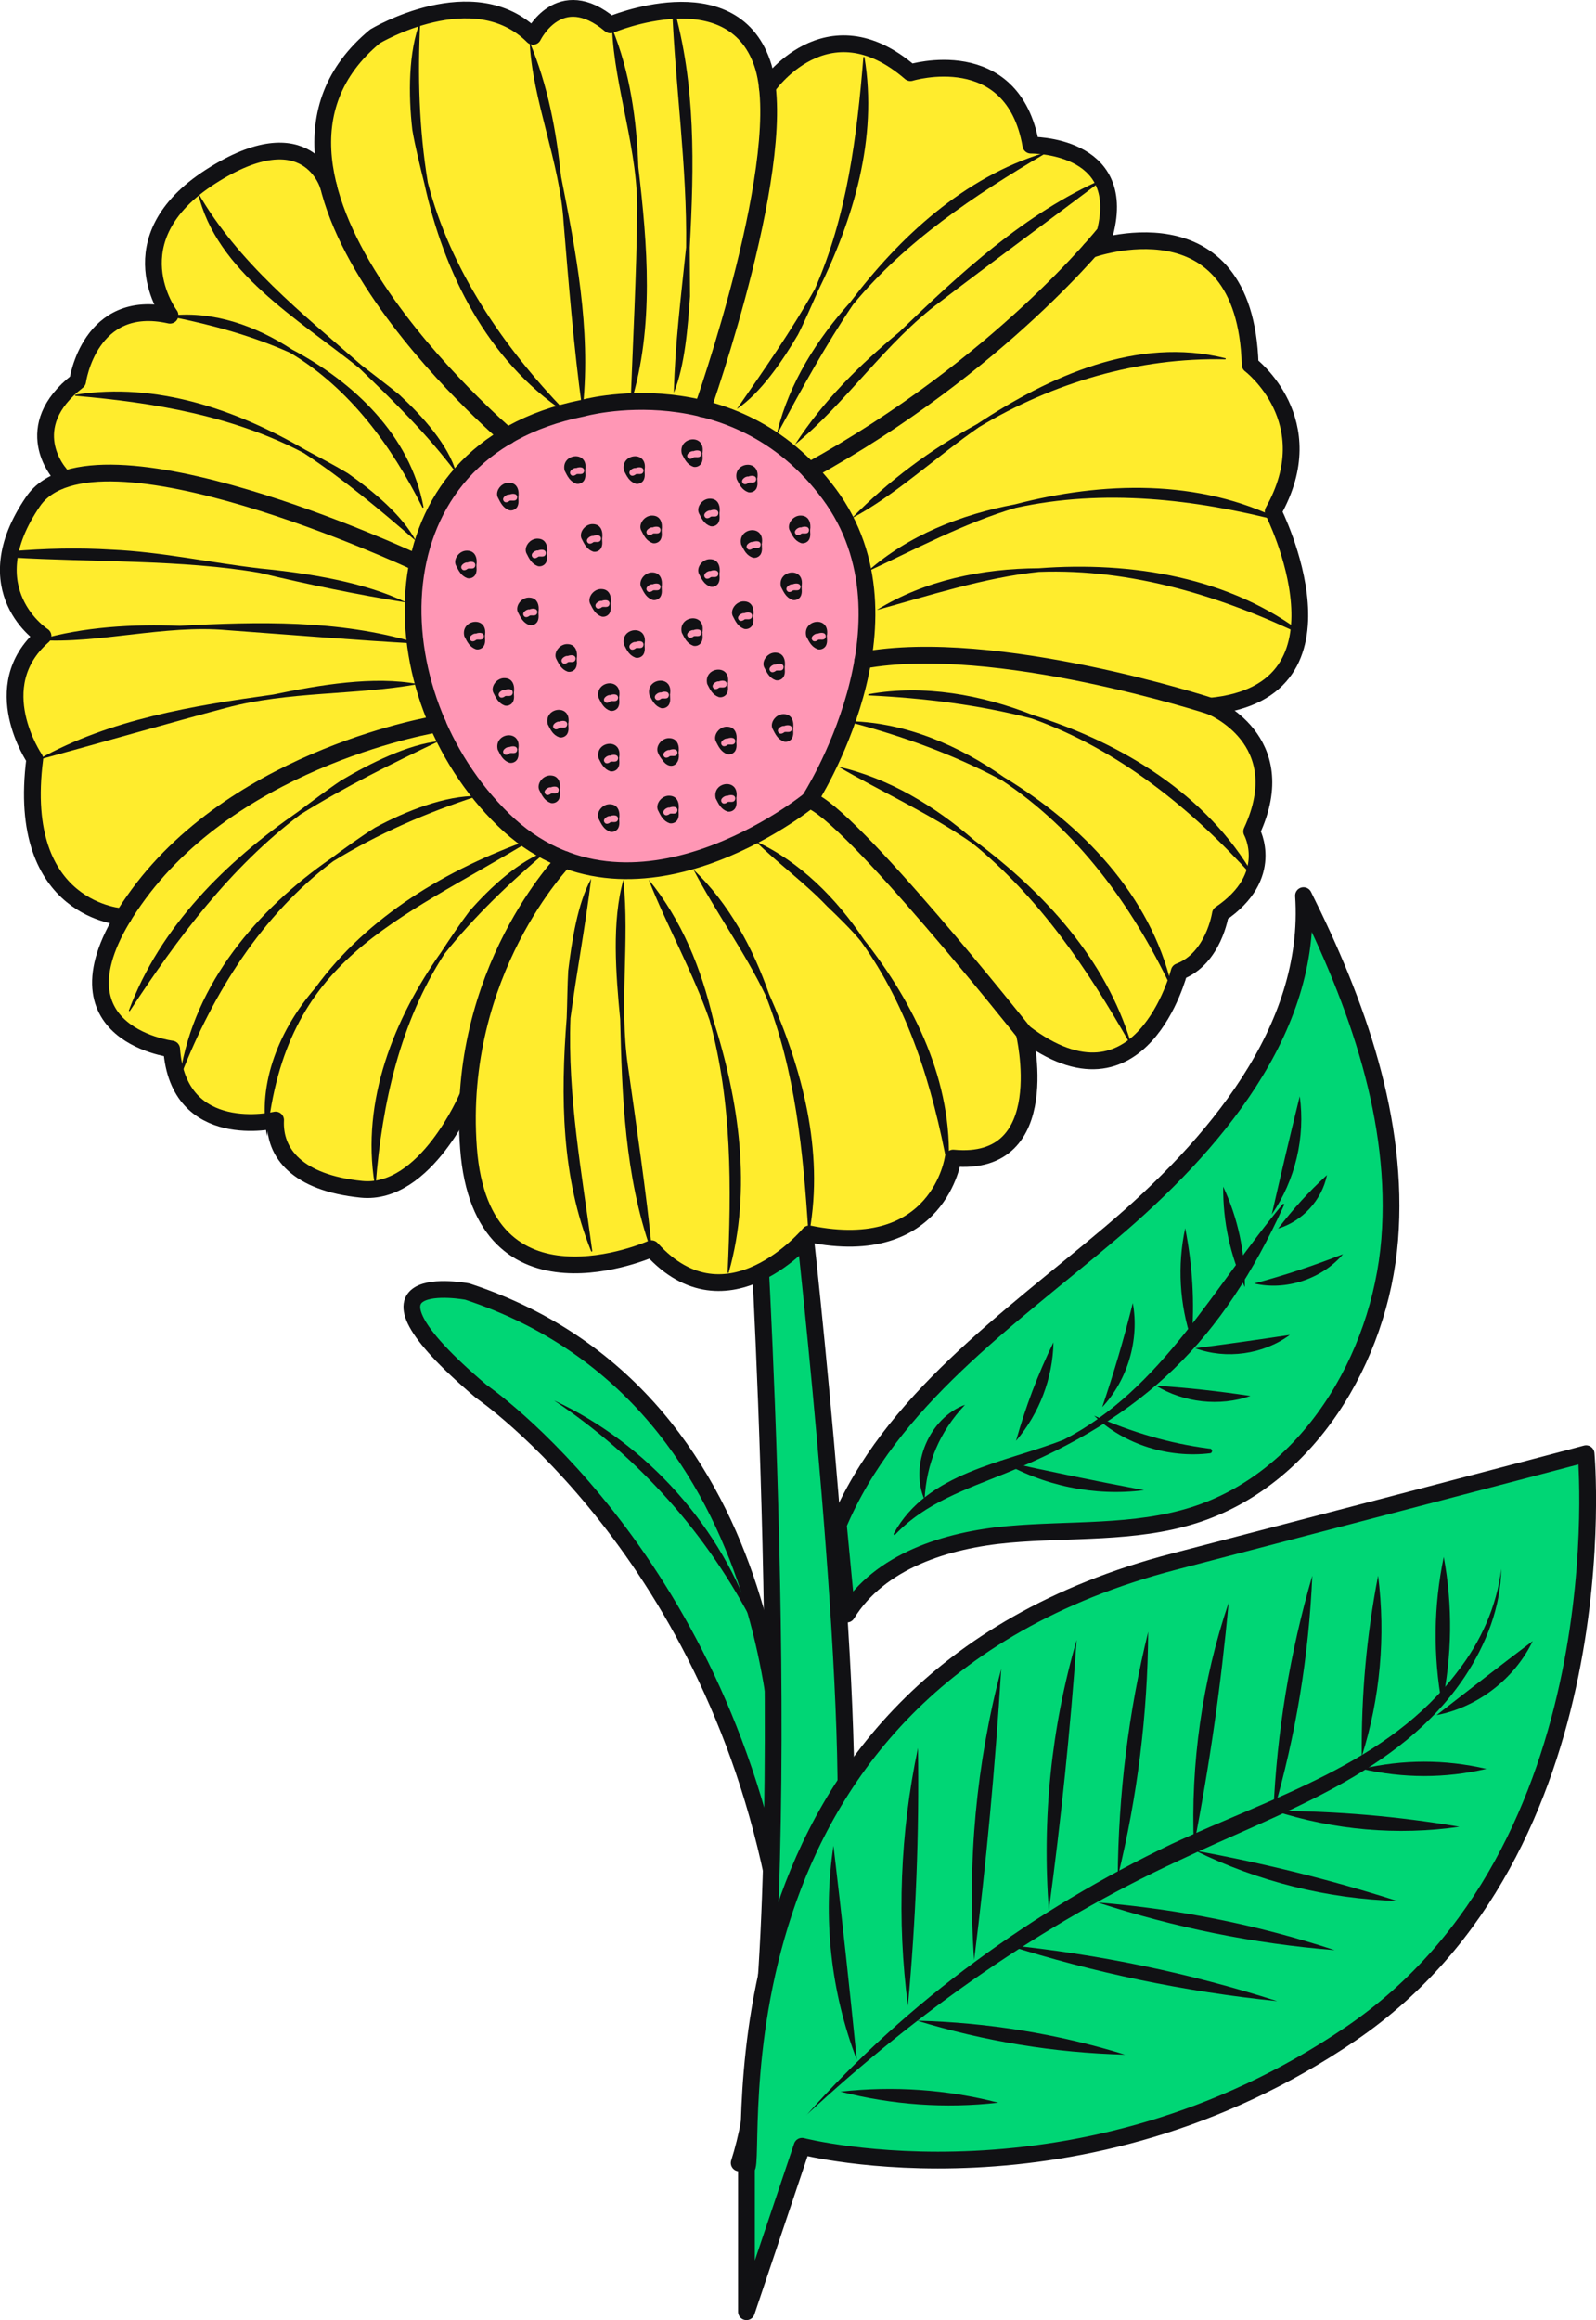 <?xml version="1.0" encoding="UTF-8"?>
<svg id="_왼쪽_위" data-name="왼쪽_위" xmlns="http://www.w3.org/2000/svg" version="1.1" viewBox="0 0 114.26 166.05">
  <defs>
    <style>
      .cls-1 {
        fill: #ff97b5;
      }

      .cls-1, .cls-2, .cls-3 {
        stroke: #111114;
        stroke-linecap: round;
        stroke-linejoin: round;
        stroke-width: 1.2px;
      }

      .cls-4 {
        fill: #ffec2d;
      }

      .cls-4, .cls-5 {
        stroke-width: 0px;
      }

      .cls-2 {
        fill: #00d675;
      }

      .cls-3 {
        fill: none;
      }

      .cls-5 {
        fill: #111114;
      }
    </style>
  </defs>
  <g>
    <path class="cls-2" d="M55.97,129.11s1.22-28.86-22.51-36.67c0,0-9.57-1.83.99,7.14,0,0,16.92,11.56,21.32,37.09"/>
    <path class="cls-5" d="M39.66,100.23c6.69,3.1,12.05,9.13,14.35,16.13-3.32-6.51-8.27-12.08-14.35-16.13h0Z"/>
  </g>
  <path class="cls-2" d="M60.52,131.51c.51-13.9-3.22-46.27-3.22-46.27v-.16l-3.02,2.64s3.16,53.08-1.36,67.08"/>
  <g>
    <path class="cls-2" d="M53.44,155.15c.89-.17-3.88-34.39,30.59-43.38,27.37-7.14,29.52-7.73,29.52-7.73,0,0,2.57,28.28-16.82,41.5-19.4,13.22-39.31,8.07-39.31,8.07l-3.98,11.84v-10.3Z"/>
    <g>
      <path class="cls-5" d="M57.74,151.38c7.25-8.18,16.29-14.69,26.13-19.4,7.31-3.41,15.49-5.73,20.49-12.36,1.64-2.11,2.79-4.63,3.12-7.34-.04,2.74-1.09,5.41-2.6,7.7-4.69,7.04-13.27,9.73-20.46,13.17-9.82,4.55-18.77,10.86-26.69,18.23h0Z"/>
      <path class="cls-5" d="M61.34,147.42c-1.86-4.84-2.45-10.19-1.67-15.32.61,5.16,1.15,10.15,1.67,15.32h0Z"/>
      <path class="cls-5" d="M65,143.55c-.8-6.14-.56-12.39.72-18.45.09,6.19-.15,12.28-.72,18.45h0Z"/>
      <path class="cls-5" d="M69.74,140.28c-.5-6.99.15-14.06,1.94-20.83-.43,7-1.07,13.87-1.94,20.83h0Z"/>
      <path class="cls-5" d="M75.09,136.71c-.5-6.5.17-13.08,1.99-19.34-.46,6.51-1.12,12.87-1.99,19.34h0Z"/>
      <path class="cls-5" d="M80.02,134.34c.05-5.93.77-11.79,2.18-17.55-.04,5.93-.77,11.79-2.18,17.55h0Z"/>
      <path class="cls-5" d="M85.47,132.1c-.24-5.89.6-11.81,2.49-17.4-.54,5.88-1.36,11.61-2.49,17.4h0Z"/>
      <path class="cls-5" d="M91.16,129.73c.25-5.76,1.18-11.42,2.79-16.96-.25,5.76-1.18,11.42-2.79,16.96h0Z"/>
      <path class="cls-5" d="M97.49,125.71c-.04-4.38.34-8.63,1.17-12.94.55,4.34.15,8.76-1.17,12.94h0Z"/>
      <path class="cls-5" d="M103.23,121.99c-.64-3.52-.6-7.05.13-10.56.65,3.52.6,7.05-.13,10.56h0Z"/>
      <path class="cls-5" d="M60.17,149.7c3.81-.42,7.59-.16,11.3.79-3.81.43-7.58.16-11.3-.79h0Z"/>
      <path class="cls-5" d="M65.66,144.62c5.07.13,10.04.94,14.88,2.43-5.07-.13-10.04-.95-14.88-2.43h0Z"/>
      <path class="cls-5" d="M72.04,139.19c6.6.67,13.07,2.01,19.39,4.03-6.6-.67-13.07-2.02-19.39-4.03h0Z"/>
      <path class="cls-5" d="M78.59,136.16c5.78.47,11.44,1.6,16.96,3.41-5.78-.46-11.44-1.61-16.96-3.41h0Z"/>
      <path class="cls-5" d="M85.57,132.45c4.93.91,9.67,2.08,14.45,3.6-5.01-.15-9.96-1.39-14.45-3.6h0Z"/>
      <path class="cls-5" d="M91.24,129.6c4.49.02,8.81.39,13.24,1.14-4.43.64-8.98.24-13.24-1.14h0Z"/>
      <path class="cls-5" d="M97.49,126.6c2.97-.68,5.95-.69,8.92,0-2.97.69-5.95.68-8.92,0h0Z"/>
      <path class="cls-5" d="M102.85,122.75c2.37-1.85,4.49-3.49,6.88-5.3-1.29,2.7-3.95,4.74-6.88,5.3h0Z"/>
    </g>
  </g>
  <g>
    <path class="cls-4" d="M91.15,36.61c3.66-6.49-1.65-10.51-1.65-10.51-.35-12.13-11.16-8.32-11.41-8.23h0c.67-.76,1.03-1.21,1.03-1.21,1.65-6.38-5.31-6.26-5.31-6.26-1.3-7.44-8.62-5.19-8.62-5.19-6.02-5.19-10.25,1.05-10.25,1.05h0c-.08-.65-.19-1.24-.37-1.75-2.24-6.37-10.86-2.72-10.86-2.72-3.66-3.07-5.54.82-5.54.82-4.24-4.24-11.31,0-11.31,0-3.67,3.03-4.28,6.81-3.35,10.62h-.01c-.24-.68-1.98-4.7-8.4-.58-7,4.49-2.91,9.92-2.91,9.92-5.78-1.3-6.61,4.72-6.61,4.72-4.14,3.22-1.45,6.43-1.31,6.59l.1.55c-.83.33-1.51.8-1.98,1.48-4.37,6.37.71,9.63.71,9.63-4.13,3.61-.59,8.79-.59,8.79-1.42,10.98,6.34,11.31,6.34,11.31h0c-5.14,8.42,3.45,9.47,3.45,9.47.47,6.73,7.44,5.08,7.44,5.08-.12,2.36,1.53,4.49,6.14,4.96,3.91.4,6.64-4.62,7.39-6.16h.25c-.04,1.03-.05,2.09.04,3.21.94,12.63,13.1,7.2,13.1,7.2,5.43,6.02,11.3-1.06,11.3-1.06,9.3,1.89,10.3-5.43,10.3-5.43,7.03.67,5.31-7.94,5.1-8.88l.04-.05c8.34,6.28,11.04-4.41,11.04-4.41,2.48-.94,2.95-4.13,2.95-4.13,4.01-2.72,2.24-5.9,2.24-5.9,2.81-6.06-2-8.54-2.82-8.92v-.07c10.8-1.14,4.36-13.91,4.36-13.91ZM55,6.91h-.01c0-.09,0-.18-.02-.26l.03.26Z"/>
    <g>
      <path class="cls-1" d="M41.69,29.22s10.84-3.06,17.67,6.13-1.41,21.91-1.41,21.91c0,0-12.72,10.37-21.91,1.41-9.19-8.95-9.66-26.39,5.65-29.45Z"/>
      <path class="cls-3" d="M36.33,31.21S14.6,12.73,26.85,2.6c0,0,7.07-4.24,11.31,0,0,0,1.88-3.89,5.54-.82,0,0,8.62-3.66,10.86,2.72s-4.27,24.76-4.27,24.76"/>
      <path class="cls-3" d="M54.93,6.25S59.16,0,65.18,5.2c0,0,7.32-2.24,8.62,5.19,0,0,6.97-.12,5.31,6.26,0,0-7.49,9.5-21.16,17.03"/>
      <path class="cls-3" d="M78.07,17.87s11.07-4.05,11.43,8.23c0,0,5.31,4.01,1.65,10.51,0,0,6.49,12.87-4.49,13.93,0,0-15.42-5.03-24.89-3.28"/>
      <path class="cls-3" d="M86.66,50.54s6.02,2.36,2.95,8.97c0,0,1.77,3.19-2.24,5.9,0,0-.47,3.19-2.95,4.13,0,0-2.72,10.74-11.1,4.37,0,0-12.57-15.83-15.38-16.65"/>
      <path class="cls-3" d="M73.32,73.91s2.36,9.68-5.08,8.97c0,0-1.01,7.32-10.3,5.43,0,0-5.87,7.08-11.3,1.06,0,0-12.16,5.43-13.1-7.2-.94-12.63,6.89-20.65,6.89-20.65"/>
      <path class="cls-3" d="M33.46,78.51s-2.99,7.08-7.59,6.61-6.26-2.6-6.14-4.96c0,0-6.97,1.65-7.44-5.08,0,0-9.68-1.18-2.36-11.1,7.32-9.92,21.41-12.17,21.41-12.17"/>
      <path class="cls-3" d="M8.83,65.62s-7.75-.33-6.34-11.31c0,0-3.54-5.18.59-8.79,0,0-5.08-3.25-.71-9.63,4.37-6.37,27.2,4.25,27.2,4.25"/>
      <path class="cls-3" d="M4.26,33.88s-2.95-3.3,1.3-6.6c0,0,.83-6.02,6.61-4.72,0,0-4.09-5.43,2.91-9.92,7-4.49,8.44.7,8.44.7"/>
    </g>
    <g>
      <path class="cls-5" d="M39.16,39.58c-.01.16.05.37-.04.61-.08.24-.36.39-.61.33-.46-.17-.62-.53-.83-.94-.19-.45.27-1.06.83-1.03.61.02.72.6.65,1.03h0ZM39.08,39.58c-.02-.31-.41-.25-.57-.18-.17-.05-.65.26-.34.52.12.07.27,0,.34-.06.1-.11.53.12.57-.27h0Z"/>
      <path class="cls-5" d="M43.11,38.54c-.01.16.05.37-.04.61-.08.24-.36.39-.61.33-.46-.17-.62-.53-.83-.94-.19-.45.27-1.06.83-1.03.61.02.72.6.65,1.03h0ZM43.03,38.54c-.02-.31-.41-.25-.57-.18-.17-.05-.65.26-.34.52.12.07.27,0,.34-.06.1-.11.53.12.57-.27h0Z"/>
      <path class="cls-5" d="M43.72,43.19c-.01.16.05.37-.04.61-.08.24-.36.39-.61.33-.46-.17-.62-.53-.83-.94-.19-.45.27-1.06.83-1.03.61.02.72.6.65,1.03h0ZM43.64,43.19c-.02-.31-.41-.25-.57-.18-.17-.05-.65.26-.34.52.12.07.27,0,.34-.06.1-.11.53.12.57-.27h0Z"/>
      <path class="cls-5" d="M38.55,43.8c-.01.16.05.37-.04.61-.08.24-.36.39-.61.33-.46-.17-.62-.53-.83-.94-.19-.45.27-1.06.83-1.03.61.02.72.6.65,1.03h0ZM38.47,43.8c-.02-.31-.41-.25-.57-.18-.17-.05-.65.26-.34.52.12.07.27,0,.34-.06.1-.11.53.12.57-.27h0Z"/>
      <path class="cls-5" d="M34.11,40.44c-.01.16.05.37-.04.61-.08.24-.36.39-.61.33-.46-.17-.62-.53-.83-.94-.19-.45.27-1.06.83-1.03.61.02.72.6.65,1.03h0ZM34.03,40.44c-.02-.31-.41-.25-.57-.18-.17-.05-.65.26-.34.52.12.07.27,0,.34-.06.1-.11.53.12.57-.27h0Z"/>
      <path class="cls-5" d="M41.9,33.68c-.01.16.05.37-.04.61-.08.24-.36.39-.61.33-.46-.17-.62-.53-.83-.94-.29-1.24,1.77-1.49,1.47,0h0ZM41.82,33.68c-.02-.31-.41-.25-.57-.18-.17-.05-.65.26-.34.52.12.07.27,0,.34-.06.1-.11.53.12.57-.27h0Z"/>
      <path class="cls-5" d="M37.11,35.58c-.01.16.05.37-.04.61-.08.24-.36.39-.61.33-.46-.17-.62-.53-.83-.94-.19-.45.27-1.06.83-1.03.61.02.72.6.65,1.03h0ZM37.03,35.58c-.02-.31-.41-.25-.57-.18-.17-.05-.65.26-.34.52.12.07.27,0,.34-.06.1-.11.53.12.57-.27h0Z"/>
      <path class="cls-5" d="M34.72,45.53c-.01.16.05.37-.04.61-.08.24-.36.39-.61.33-.46-.17-.62-.53-.83-.94-.29-1.24,1.77-1.49,1.47,0h0ZM34.64,45.53c-.02-.31-.41-.25-.57-.18-.17-.05-.65.26-.34.52.12.07.27,0,.34-.06.1-.11.53.12.57-.27h0Z"/>
      <path class="cls-5" d="M36.79,49.56c-.01.16.05.37-.04.61-.08.24-.36.39-.61.33-.46-.17-.62-.53-.83-.94-.19-.45.27-1.06.83-1.03.61.02.72.6.65,1.03h0ZM36.71,49.56c-.02-.31-.41-.25-.57-.18-.17-.05-.65.26-.34.52.12.07.27,0,.34-.06.1-.11.53.12.57-.27h0Z"/>
      <path class="cls-5" d="M41.29,47.13c-.01.16.05.37-.04.61-.08.24-.36.39-.61.33-.46-.17-.62-.53-.83-.94-.19-.45.27-1.06.83-1.03.61.02.72.6.65,1.03h0ZM41.21,47.13c-.02-.31-.41-.25-.57-.18-.17-.05-.65.26-.34.52.12.07.27,0,.34-.06.1-.11.53.12.57-.27h0Z"/>
      <path class="cls-5" d="M37.11,53.65c-.01.16.05.37-.04.61-.08.24-.36.39-.61.33-.46-.17-.62-.53-.83-.94-.29-1.24,1.77-1.49,1.47,0h0ZM37.03,53.65c-.02-.31-.41-.25-.57-.18-.17-.05-.65.26-.34.52.12.07.27,0,.34-.06.1-.11.53.12.57-.27h0Z"/>
      <path class="cls-5" d="M40.69,51.83c-.01.16.05.37-.04.61-.08.24-.36.39-.61.33-.46-.17-.62-.53-.83-.94-.29-1.24,1.77-1.49,1.47,0h0ZM40.61,51.83c-.02-.31-.41-.25-.57-.18-.17-.05-.65.26-.34.52.12.07.27,0,.34-.06.1-.11.53.12.57-.27h0Z"/>
      <path class="cls-5" d="M40.08,56.53c-.01.16.05.37-.04.61-.08.24-.36.39-.61.33-.46-.17-.62-.53-.83-.94-.19-.45.27-1.06.83-1.03.61.02.72.6.65,1.03h0ZM40,56.53c-.02-.31-.41-.25-.57-.18-.17-.05-.65.26-.34.52.12.07.27,0,.34-.06.1-.11.53.12.57-.27h0Z"/>
      <path class="cls-5" d="M50.29,32.47c-.01.16.05.37-.04.61-.08.24-.36.39-.61.33-.46-.17-.62-.53-.83-.94-.29-1.24,1.77-1.49,1.47,0h0ZM50.21,32.47c-.02-.31-.41-.25-.57-.18-.17-.05-.65.26-.34.52.12.07.27,0,.34-.06.1-.11.53.12.57-.27h0Z"/>
      <path class="cls-5" d="M51.51,36.72c-.01.16.05.37-.04.61-.08.24-.36.39-.61.33-.46-.17-.62-.53-.83-.94-.19-.45.27-1.06.83-1.03.61.02.72.6.65,1.03h0ZM51.43,36.72c-.02-.31-.41-.25-.57-.18-.17-.05-.65.26-.34.52.12.07.27,0,.34-.06.1-.11.53.12.57-.27h0Z"/>
      <path class="cls-5" d="M54.22,34.29c-.01.16.05.37-.04.61-.08.24-.36.39-.61.33-.46-.17-.62-.53-.83-.94-.29-1.24,1.77-1.49,1.47,0h0ZM54.14,34.29c-.02-.31-.41-.25-.57-.18-.17-.05-.65.26-.34.52.12.07.27,0,.34-.06.1-.11.53.12.57-.27h0Z"/>
      <path class="cls-5" d="M51.51,41.05c-.01.16.05.37-.04.61-.08.24-.36.39-.61.33-.46-.17-.62-.53-.83-.94-.19-.45.27-1.06.83-1.03.61.02.72.6.65,1.03h0ZM51.43,41.05c-.02-.31-.41-.25-.57-.18-.17-.05-.65.26-.34.52.12.07.27,0,.34-.06.1-.11.53.12.57-.27h0Z"/>
      <path class="cls-5" d="M50.29,45.28c-.01.16.05.37-.04.61-.08.24-.36.39-.61.33-.46-.17-.62-.53-.83-.94-.29-1.24,1.77-1.49,1.47,0h0ZM50.21,45.28c-.02-.31-.41-.25-.57-.18-.17-.05-.65.26-.34.52.12.07.27,0,.34-.06.1-.11.53.12.57-.27h0Z"/>
      <path class="cls-5" d="M47.97,49.74c-.01.16.05.37-.04.61-.08.24-.36.39-.61.33-.46-.17-.62-.53-.83-.94-.29-1.24,1.77-1.49,1.47,0h0ZM47.89,49.74c-.02-.31-.41-.25-.57-.18-.17-.05-.65.26-.34.52.12.07.27,0,.34-.06.1-.11.53.12.57-.27h0Z"/>
      <path class="cls-5" d="M52.11,48.95c-.01.16.05.37-.04.61-.08.24-.36.39-.61.33-.46-.17-.62-.53-.83-.94-.29-1.24,1.77-1.49,1.47,0h0ZM52.03,48.95c-.02-.31-.41-.25-.57-.18-.17-.05-.65.26-.34.52.12.07.27,0,.34-.06.1-.11.53.12.57-.27h0Z"/>
      <path class="cls-5" d="M52.72,53.04c-.01.16.05.37-.04.61-.08.24-.36.39-.61.33-.46-.17-.62-.53-.83-.94-.19-.45.27-1.06.83-1.03.61.02.72.6.65,1.03h0ZM52.64,53.04c-.02-.31-.41-.25-.57-.18-.17-.05-.65.26-.34.52.12.07.27,0,.34-.06.1-.11.53.12.57-.27h0Z"/>
      <path class="cls-5" d="M52.72,57.14c-.01.16.05.37-.04.61-.08.24-.36.39-.61.33-.46-.17-.62-.53-.83-.94-.29-1.24,1.77-1.49,1.47,0h0ZM52.64,57.14c-.02-.31-.41-.25-.57-.18-.17-.05-.65.26-.34.52.12.07.27,0,.34-.06.1-.11.53.12.57-.27h0Z"/>
      <path class="cls-5" d="M53.93,44.07c-.01.16.05.37-.04.61-.08.24-.36.39-.61.33-.46-.17-.62-.53-.83-.94-.19-.45.27-1.06.83-1.03.61.02.72.6.65,1.03h0ZM53.85,44.07c-.02-.31-.41-.25-.57-.18-.17-.05-.65.26-.34.52.12.07.27,0,.34-.06.1-.11.53.12.57-.27h0Z"/>
      <path class="cls-5" d="M54.54,38.97c-.01.16.05.37-.04.61-.08.24-.36.39-.61.33-.46-.17-.62-.53-.83-.94-.29-1.24,1.77-1.49,1.47,0h0ZM54.46,38.97c-.02-.31-.41-.25-.57-.18-.17-.05-.65.26-.34.52.12.07.27,0,.34-.06.1-.11.53.12.57-.27h0Z"/>
      <path class="cls-5" d="M58,37.93c-.01.16.05.37-.04.61-.08.24-.36.39-.61.33-.46-.17-.62-.53-.83-.94-.19-.45.27-1.06.83-1.03.61.02.72.6.65,1.03h0ZM57.92,37.93c-.02-.31-.41-.25-.57-.18-.17-.05-.65.26-.34.52.12.07.27,0,.34-.06.1-.11.53.12.57-.27h0Z"/>
      <path class="cls-5" d="M57.39,42c-.01.16.05.37-.04.61-.08.24-.36.39-.61.33-.46-.17-.62-.53-.83-.94-.29-1.24,1.77-1.49,1.47,0h0ZM57.31,42c-.02-.31-.41-.25-.57-.18-.17-.05-.65.26-.34.52.12.07.27,0,.34-.06.1-.11.53.12.57-.27h0Z"/>
      <path class="cls-5" d="M56.18,47.74c-.01.16.05.37-.04.61-.08.24-.36.39-.61.33-.46-.17-.62-.53-.83-.94-.19-.45.27-1.06.83-1.03.61.02.72.6.65,1.03h0ZM56.1,47.74c-.02-.31-.41-.25-.57-.18-.17-.05-.65.26-.34.52.12.07.27,0,.34-.06.1-.11.53.12.57-.27h0Z"/>
      <path class="cls-5" d="M59.2,45.53c-.01.16.05.37-.04.61-.08.24-.36.39-.61.33-.46-.17-.62-.53-.83-.94-.29-1.24,1.77-1.49,1.47,0h0ZM59.12,45.53c-.02-.31-.41-.25-.57-.18-.17-.05-.65.26-.34.52.12.07.27,0,.34-.06.1-.11.53.12.57-.27h0Z"/>
      <path class="cls-5" d="M56.78,52.14c-.01.16.05.37-.04.61-.08.24-.36.39-.61.33-.46-.17-.62-.53-.83-.94-.19-.45.27-1.06.83-1.03.61.02.72.6.65,1.03h0ZM56.7,52.14c-.02-.31-.41-.25-.57-.18-.17-.05-.65.26-.34.52.12.07.27,0,.34-.06.1-.11.53.12.57-.27h0Z"/>
      <path class="cls-5" d="M44.33,54.26c-.01.16.05.37-.04.61-.08.24-.36.39-.61.33-.46-.17-.62-.53-.83-.94-.29-1.24,1.77-1.49,1.47,0h0ZM44.25,54.26c-.02-.31-.41-.25-.57-.18-.17-.05-.65.26-.34.52.12.07.27,0,.34-.06.1-.11.53.12.57-.27h0Z"/>
      <path class="cls-5" d="M44.33,58.59c-.01.16.05.37-.04.61-.08.24-.36.39-.61.33-.46-.17-.62-.53-.83-.94-.19-.45.27-1.06.83-1.03.61.02.72.6.65,1.03h0ZM44.25,58.59c-.02-.31-.41-.25-.57-.18-.17-.05-.65.26-.34.52.12.07.27,0,.34-.06.1-.11.53.12.57-.27h0Z"/>
      <path class="cls-5" d="M48.58,53.86c.17.89-.63,1.34-1.17.52-.11-.15-.23-.3-.31-.52-.19-.45.27-1.06.83-1.03.61.02.72.6.65,1.03h0ZM48.5,53.86c-.02-.31-.41-.25-.57-.18-.17-.05-.65.26-.34.52.12.07.27,0,.34-.06.1-.11.53.12.57-.27h0Z"/>
      <path class="cls-5" d="M48.58,57.98c-.01.16.05.37-.04.61-.08.24-.36.39-.61.33-.46-.17-.62-.53-.83-.94-.19-.45.27-1.06.83-1.03.61.02.72.6.65,1.03h0ZM48.5,57.98c-.02-.31-.41-.25-.57-.18-.17-.05-.65.26-.34.52.12.07.27,0,.34-.06.1-.11.53.12.57-.27h0Z"/>
      <path class="cls-5" d="M46.15,46.13c-.01.16.05.37-.04.61-.08.24-.36.39-.61.33-.46-.17-.62-.53-.83-.94-.29-1.24,1.77-1.49,1.47,0h0ZM46.07,46.13c-.02-.31-.41-.25-.57-.18-.17-.05-.65.26-.34.52.12.07.27,0,.34-.06.1-.11.53.12.57-.27h0Z"/>
      <path class="cls-5" d="M44.33,49.93c-.01.16.05.37-.04.61-.08.24-.36.39-.61.33-.46-.17-.62-.53-.83-.94-.29-1.24,1.77-1.49,1.47,0h0ZM44.25,49.93c-.02-.31-.41-.25-.57-.18-.17-.05-.65.26-.34.52.12.07.27,0,.34-.06.1-.11.53.12.57-.27h0Z"/>
      <path class="cls-5" d="M47.37,42c-.01.16.05.37-.04.61-.08.24-.36.39-.61.33-.46-.17-.62-.53-.83-.94-.19-.45.27-1.06.83-1.03.61.02.72.6.65,1.03h0ZM47.29,42c-.02-.31-.41-.25-.57-.18-.17-.05-.65.26-.34.52.12.07.27,0,.34-.06.1-.11.53.12.57-.27h0Z"/>
      <path class="cls-5" d="M47.37,37.93c-.01.16.05.37-.04.61-.08.24-.36.39-.61.33-.46-.17-.62-.53-.83-.94-.19-.45.27-1.06.83-1.03.61.02.72.6.65,1.03h0ZM47.29,37.93c-.02-.31-.41-.25-.57-.18-.17-.05-.65.26-.34.52.12.07.27,0,.34-.06.1-.11.53.12.57-.27h0Z"/>
      <path class="cls-5" d="M46.15,33.68c-.01.16.05.37-.04.61-.08.24-.36.39-.61.33-.46-.17-.62-.53-.83-.94-.29-1.24,1.77-1.49,1.47,0h0ZM46.07,33.68c-.02-.31-.41-.25-.57-.18-.17-.05-.65.26-.34.52.12.07.27,0,.34-.06.1-.11.53.12.57-.27h0Z"/>
      <path class="cls-5" d="M37.92,3.01c1.3,3.07,1.9,6.34,2.25,9.64,1.07,5.4,2.13,10.87,1.57,16.4,0,.04-.08.05-.08,0-.55-3.78-.99-9.25-1.31-13.1-.26-4.35-2.24-8.78-2.43-12.94h0Z"/>
      <path class="cls-5" d="M55.66,30.86c.86-3.47,2.83-6.58,5.2-9.22,3.55-4.69,8.16-8.96,13.9-10.7.04-.02.07.05.03.07-5.03,2.97-9.98,6.26-13.72,10.79-1.97,2.91-3.65,5.99-5.33,9.09-.02.04-.09.02-.07-.03h0Z"/>
      <path class="cls-5" d="M62.09,40.91c2.94-2.61,6.73-4.09,10.56-4.81,6.28-1.64,13.21-1.85,19.13,1.15.04.02.02.09-.03.07-6.19-1.6-12.74-2.36-19.04-.97-3.65,1.06-7.36,3.05-10.62,4.56h0Z"/>
      <path class="cls-5" d="M60.95,51.62c3.95.12,7.73,1.75,10.92,4,5.58,3.38,10.48,8.43,12.01,14.94.01.04-.06.07-.08.03-2.76-5.78-6.68-11.18-12.07-14.74-3.4-1.82-7.05-3.15-10.8-4.14-.04,0-.04-.08.01-.08h0Z"/>
      <path class="cls-5" d="M49.66,62.25c2.54,2.43,4.25,5.61,5.4,8.9,2.36,5.31,3.94,11.18,2.89,17.02,0,.04-.08.04-.08,0-.37-5.73-.93-11.53-3.05-16.91-1.47-3.08-3.68-6.14-5.16-9h0Z"/>
      <path class="cls-5" d="M34.2,56.97c-3.63,1.18-7.13,2.69-10.36,4.68-5.08,3.82-8.56,9.38-10.86,15.25-.01.04-.09.03-.08-.02,1.02-6.5,5.52-11.79,10.79-15.44.9-.67,2.2-1.61,3.17-2.21,2.18-1.18,5.04-2.31,7.34-2.26h0Z"/>
      <path class="cls-5" d="M2.78,45.8c3.16-.94,6.8-1.14,10.08-1.01,5.63-.3,11.36-.44,16.83,1.18.04.01.03.08-.01.08-3.9-.21-9.49-.66-13.44-.95-4.45-.4-9.2.99-13.46.71h0Z"/>
      <path class="cls-5" d="M12.3,22.57c3.05-.31,6.07.78,8.6,2.44,4.44,2.35,8.47,6.16,9.42,11.28.01.04-.06.07-.08.03-2.19-4.39-5.21-8.53-9.47-11.07-2.7-1.21-5.55-1.99-8.48-2.58-.04,0-.04-.08,0-.08h0Z"/>
      <path class="cls-5" d="M30.09,1.5c-.2,3.88-.09,7.76.54,11.57,1.63,6.27,5.4,11.74,9.85,16.37.03.03-.01.09-.05.06-5.55-3.72-8.66-10-10.05-16.37-.28-1.11-.67-2.69-.86-3.83-.29-2.51-.29-5.62.58-7.8h0Z"/>
      <path class="cls-5" d="M43.82,2.02c1.29,3.15,1.76,6.56,1.88,9.94.66,5.57,1.14,11.44-.52,16.85-.02,0-.03-.02-.03-.04.15-3.98.43-9.5.46-13.42.14-4.46-1.63-9.08-1.79-13.32h0Z"/>
      <path class="cls-5" d="M48.24,28.09c.09-3.5.52-6.92.88-10.38.08-5.79-.78-11.52-1.01-17.31,0-.04.07-.06.08-.01,1.64,5.64,1.5,11.53,1.19,17.33,0,0,.02,3.49.02,3.49-.16,2.23-.37,4.96-1.15,6.88h0Z"/>
      <path class="cls-5" d="M52.75,29.28c1.96-2.83,3.89-5.59,5.58-8.58,2.31-5.22,3.02-10.94,3.48-16.59,0-.05.08-.05.08,0,.96,5.78-.78,11.55-3.32,16.7-.41.92-.98,2.24-1.44,3.14-1.12,1.91-2.68,4.18-4.37,5.32h0Z"/>
      <path class="cls-5" d="M56.92,31.81c2-3.1,4.62-5.7,7.45-8.04,4.38-4.22,9.01-8.52,14.62-10.97,0,.02,0,.04-.01.05-3.45,2.6-8.28,6.15-11.66,8.74-3.89,2.87-6.8,7.32-10.4,10.22h0Z"/>
      <path class="cls-5" d="M60.97,37.1c2.64-2.69,5.67-4.95,8.98-6.75,5.18-3.42,11.46-6.29,17.77-4.71.05,0,.04.08-.01.08-6.19-.15-12.34,1.67-17.62,4.85-3.02,2.08-6.02,4.9-9.12,6.53h0Z"/>
      <path class="cls-5" d="M62.8,43.64c3.44-2.12,7.55-2.95,11.56-2.97,6.66-.5,13.71.62,19.1,4.8.04.03,0,.09-.04.07-5.92-2.86-12.42-4.86-19.04-4.61-3.89.4-8,1.74-11.57,2.72h0Z"/>
      <path class="cls-5" d="M62.19,49.68c3.96-.71,8.06.04,11.77,1.5,6.34,1.99,12.43,5.66,15.82,11.54.03.04-.03.08-.06.05-4.38-4.86-9.63-9.13-15.84-11.34-3.81-.99-7.74-1.47-11.69-1.66-.05,0-.05-.07,0-.08h0Z"/>
      <path class="cls-5" d="M60.01,54.87c3.65.83,6.94,2.84,9.75,5.28,4.97,3.7,9.4,8.48,11.21,14.52.02.04-.05.07-.07.03-3.02-5.31-6.5-10.48-11.29-14.35-2.96-2.08-6.64-3.75-9.59-5.48h0Z"/>
      <path class="cls-5" d="M54.06,60.19c3.23,1.49,5.82,4.11,7.78,7.04,3.64,4.61,6.39,10.23,6.07,16.24,0,.04-.07.05-.08,0-1.06-5.68-2.78-11.37-6.19-16.09-.64-.79-1.67-1.8-2.42-2.51-1.55-1.64-3.68-3.21-5.16-4.69h0Z"/>
      <path class="cls-5" d="M44.63,62.96c.46,4.45-.31,8.87.32,13.29.55,3.88,1.35,9.32,1.72,13.18,0,.04-.07.06-.08.02-1.85-5.31-2.06-10.94-2.19-16.5-.31-3.24-.61-7,.23-9.99h0Z"/>
      <path class="cls-5" d="M46.45,62.97c2.35,2.86,3.77,6.38,4.6,9.96,1.85,5.8,2.81,12.2,1.12,18.15-.01.04-.08.03-.08-.01.28-6.05.32-12.19-1.29-18.06-1.18-3.4-3.11-6.86-4.35-10.03h0Z"/>
      <path class="cls-5" d="M42.32,62.91c-.41,3.36-1.03,6.62-1.48,9.96-.21,5.6.82,11.12,1.56,16.66,0,.04-.06.07-.08.02-2.14-5.3-2.19-11.08-1.75-16.7.04-.98.05-2.39.11-3.38.26-2.15.67-4.8,1.63-6.56h0Z"/>
      <path class="cls-5" d="M19.12,81.32c-.73-3.84.95-7.73,3.44-10.6,3.78-5.19,9.47-8.53,15.43-10.65.04-.02.08.05.03.07-9.83,5.95-17.59,8.44-18.9,21.19h0Z"/>
      <path class="cls-5" d="M39.18,60.9c-2.67,2.25-5.19,4.65-7.36,7.37-3.17,4.88-4.47,10.7-4.92,16.46,0,.05-.08.05-.08,0-.97-5.95,1.38-11.82,4.78-16.61.56-.86,1.38-2.08,2.01-2.91,1.49-1.71,3.58-3.63,5.56-4.31h0Z"/>
      <path class="cls-5" d="M31.45,53.03c-3.39,1.62-6.76,3.28-9.94,5.26-5.01,3.77-8.8,8.85-12.21,14.06-.02.04-.09,0-.07-.04,2.24-6.02,6.95-10.64,12.13-14.23.88-.66,2.14-1.61,3.07-2.23,2.1-1.24,4.77-2.57,7.02-2.81h0Z"/>
      <path class="cls-5" d="M29.94,48.96c-4.58.81-9.25.5-13.74,1.7-3.89,1.03-9.41,2.62-13.35,3.69-.02,0-.04,0-.05-.03,5.1-2.85,11.02-3.81,16.75-4.61,3.32-.69,7.2-1.35,10.39-.75h0Z"/>
      <path class="cls-5" d="M29.07,43.12c-3.4-.54-7.12-1.31-10.47-2.12-5.47-.96-12.17-.76-17.74-1.1,0,0,0-.46,0-.46.78.09,1.56.2,2.35.32.05,0,.04.08,0,.08-.79.04-1.58.06-2.37.06-.28,0-.31-.44-.02-.45,2.39-.2,4.79-.26,7.19-.11,3.59.16,7.09.94,10.65,1.35,3.47.34,7.44.98,10.43,2.43h0Z"/>
      <path class="cls-5" d="M29.78,38.72c-2.58-2.24-5.19-4.42-8.02-6.29-5.03-2.66-10.73-3.62-16.35-4.1-.05,0-.05-.08,0-.08,5.79-.92,11.53,1.07,16.48,3.96.88.47,2.15,1.14,3.02,1.67,1.81,1.27,3.93,3.04,4.87,4.85h0Z"/>
      <path class="cls-5" d="M32.66,33.84c-2.07-2.76-4.49-5.14-6.96-7.51-4.31-3.47-10.25-6.9-11.52-12.53,2.86,4.99,7.41,8.59,11.69,12.33.79.62,1.94,1.48,2.73,2.13,1.62,1.5,3.52,3.59,4.06,5.58h0Z"/>
    </g>
  </g>
  <g>
    <path class="cls-2" d="M60.01,109.13c3.74-8.87,12.16-14.67,19.51-20.89,7.35-6.22,14.45-14.54,13.8-24.14,3.83,7.66,6.85,16.08,6.17,24.62-.69,8.54-5.87,17.16-14.04,19.73-4.25,1.34-8.82.97-13.26,1.37s-9.22,1.9-11.56,5.7l-.61-6.39Z"/>
    <g>
      <path class="cls-5" d="M66.19,107.34c-1.09-2.48.35-5.87,2.9-6.8-1.82,1.94-2.76,4.14-2.9,6.8h0Z"/>
      <path class="cls-5" d="M72.74,103.12c.7-2.48,1.55-4.73,2.68-7.05-.05,2.57-1.01,5.09-2.68,7.05h0Z"/>
      <path class="cls-5" d="M78.91,100.71c.86-2.54,1.54-4.85,2.19-7.45.48,2.62-.37,5.51-2.19,7.45h0Z"/>
      <path class="cls-5" d="M85.31,95.93c-.87-2.59-1.03-5.36-.46-8.03.53,2.69.68,5.3.46,8.03h0Z"/>
      <path class="cls-5" d="M89.12,92.12c-1.05-2.28-1.57-4.68-1.55-7.19,1.06,2.27,1.57,4.68,1.55,7.19h0Z"/>
      <path class="cls-5" d="M91.05,86.91c.66-2.89,1.29-5.57,2-8.45.41,2.92-.32,6.02-2,8.45h0Z"/>
      <path class="cls-5" d="M91.5,87.93c1.12-1.45,2.15-2.59,3.5-3.83-.36,1.79-1.76,3.31-3.5,3.83h0Z"/>
      <path class="cls-5" d="M89.79,91.86c2.26-.61,4.18-1.25,6.36-2.1-1.51,1.78-4.09,2.63-6.36,2.1h0Z"/>
      <path class="cls-5" d="M85.57,96.49c2.36-.3,4.43-.6,6.77-.95-1.9,1.4-4.56,1.77-6.77.95h0Z"/>
      <path class="cls-5" d="M82.75,99.17c2.35.16,4.44.39,6.77.74-2.21.77-4.77.48-6.77-.74h0Z"/>
      <path class="cls-5" d="M78.35,101.33c2.69,1.17,5.34,1.98,8.24,2.35,0,0,0,.34,0,.34-1.15-.17-1.14-.21,0-.34.21-.03.26.3.04.33-2.95.36-6.14-.61-8.29-2.68h0Z"/>
      <path class="cls-5" d="M71.61,104.53c3.48.78,6.78,1.46,10.29,2.12-3.52.46-7.23-.31-10.29-2.12h0Z"/>
    </g>
    <path class="cls-5" d="M63.98,109.77c2.42-4.43,7.92-5.06,12.17-6.73,7.02-3.6,10.77-10.98,15.68-16.86.04-.05.13,0,.1.06-4.44,9.75-9.97,15.14-19.88,19.18-2.88,1.17-5.8,2.13-7.97,4.42-.04.05-.13-.01-.1-.07h0Z"/>
  </g>
</svg>